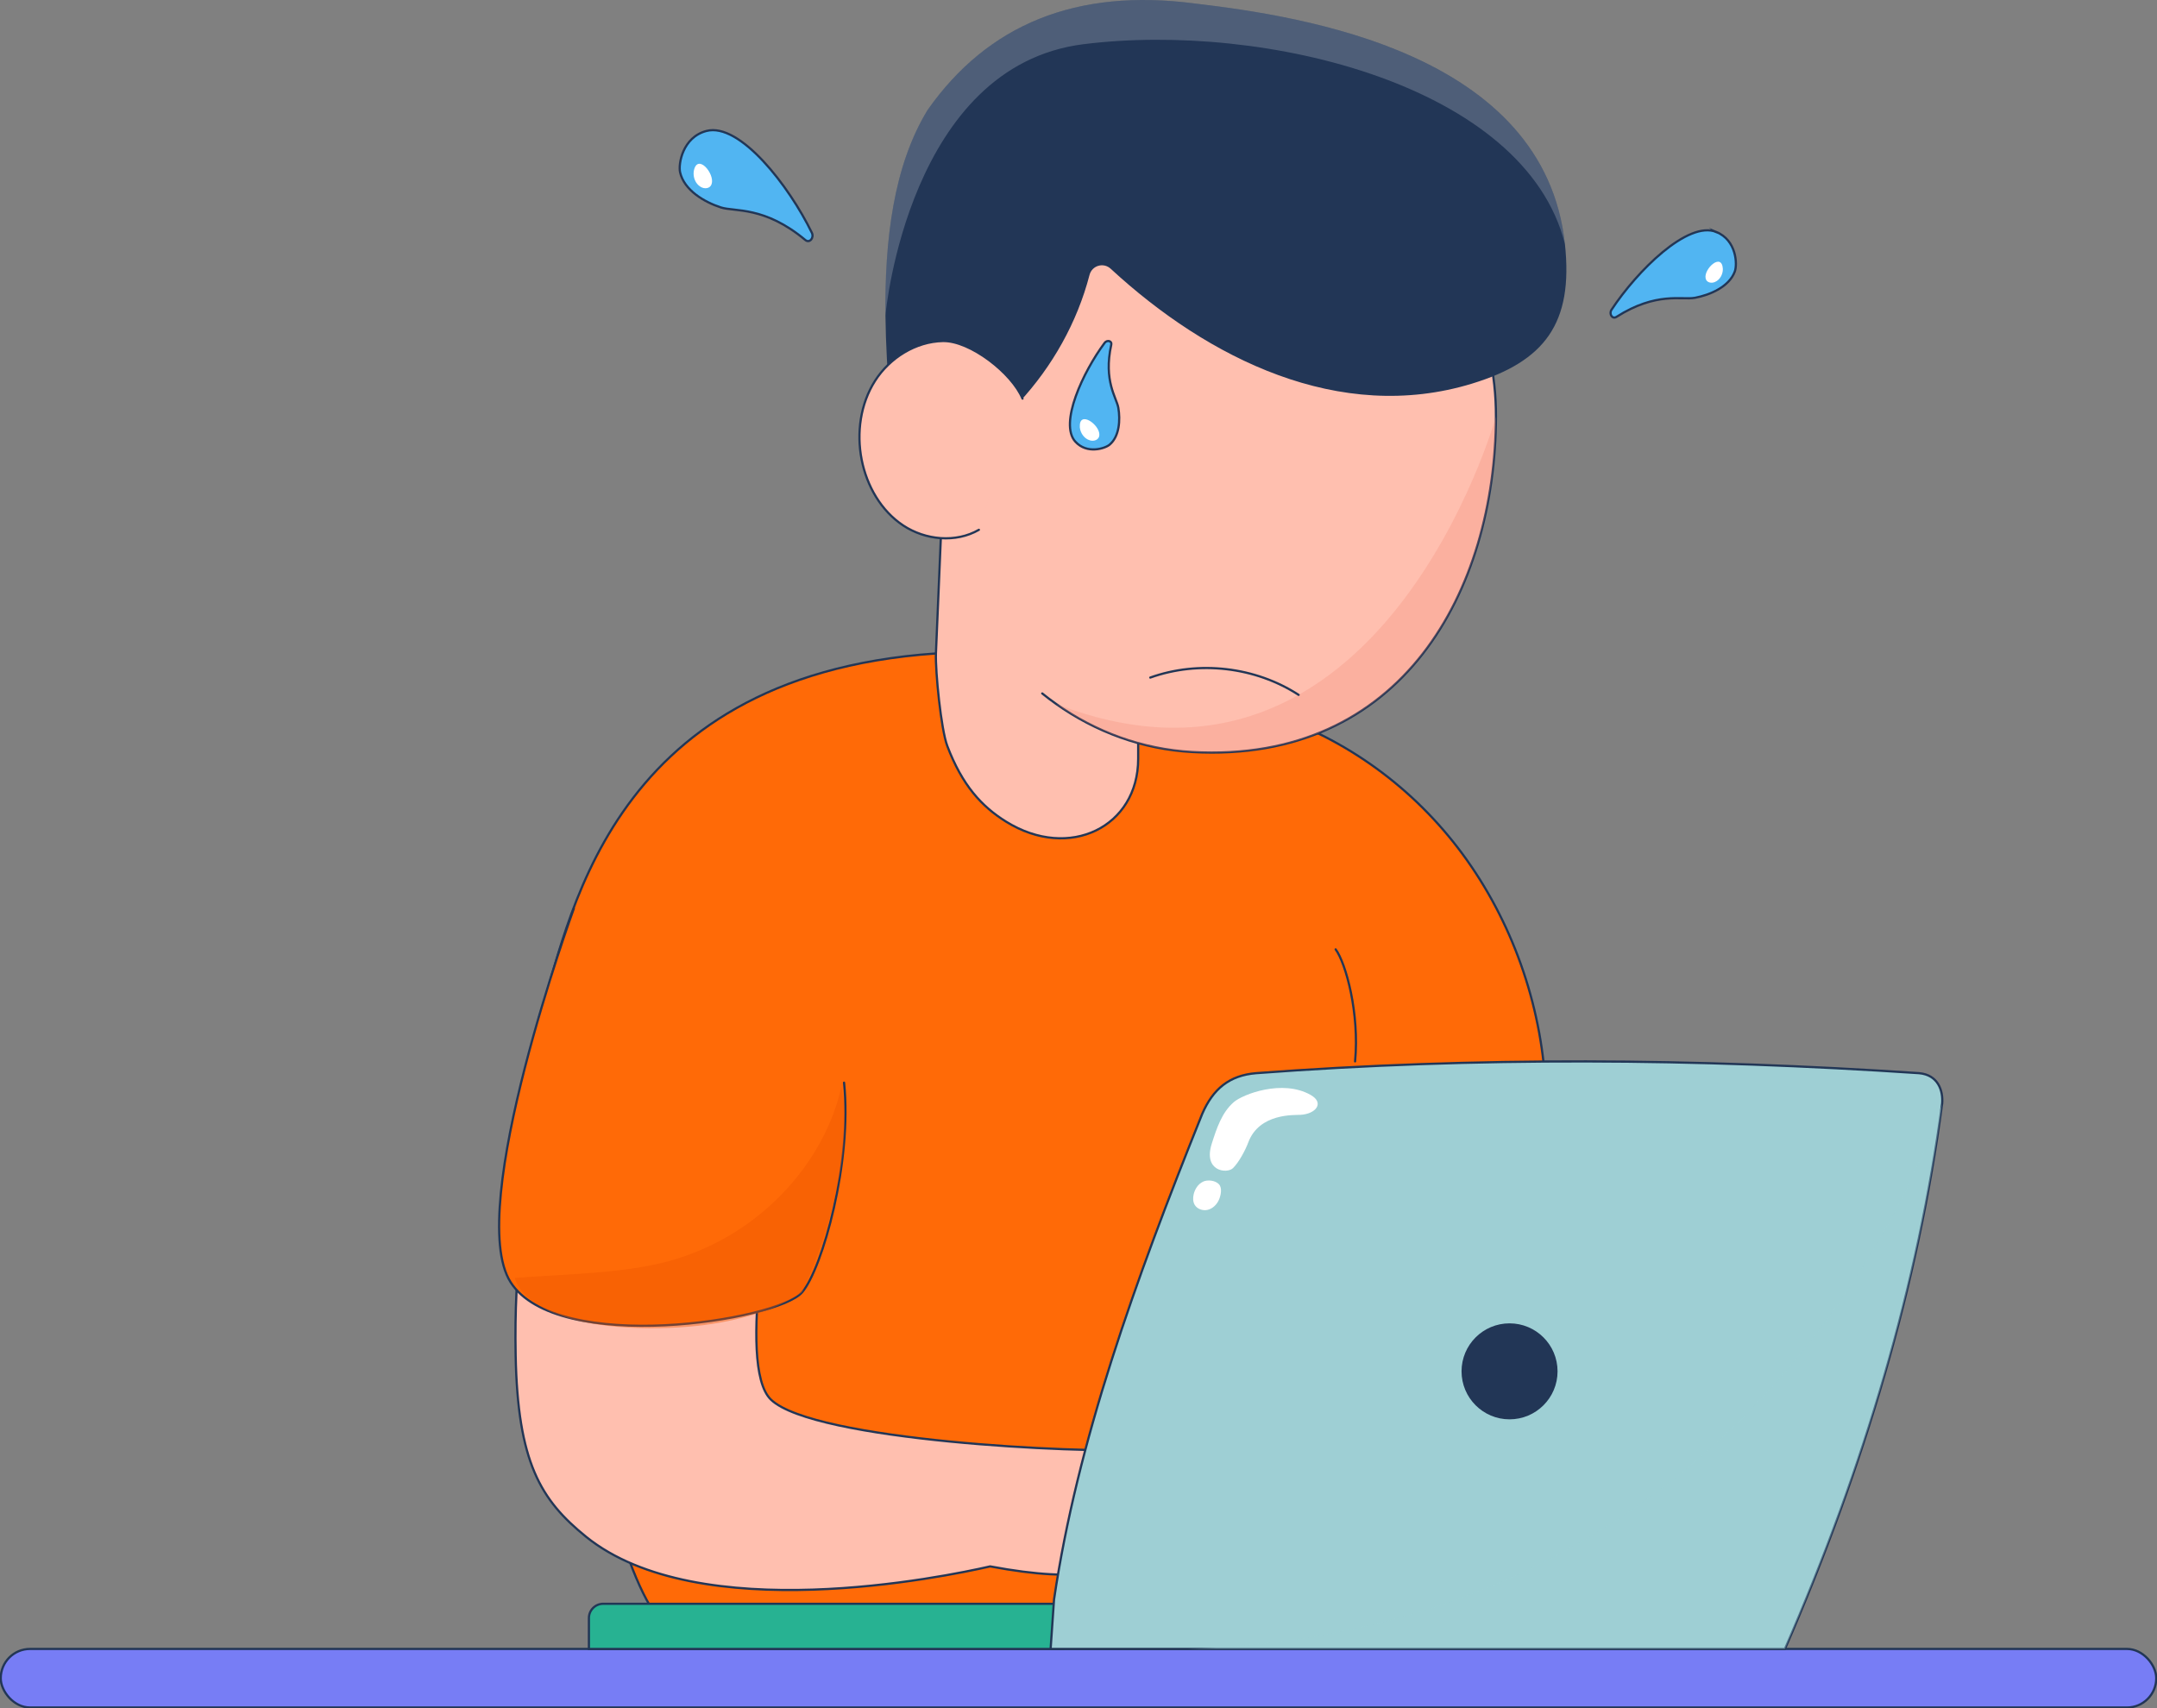 <?xml version="1.0" encoding="UTF-8"?><svg xmlns="http://www.w3.org/2000/svg" width="2926.65" height="2318.25" viewBox="0 0 2926.65 2318.25"><rect x="0" y="0" width="2926.65" height="2318.25" fill="#808080" stroke="none"/><g style="isolation:isolate;"><g id="Layer_1"><path d="M2009.34,1959.41c-225.75,300.15-422.71,370.73-1098.55,252.08h0c-103.84-56.02-197.27-779.97-179.1-831.82,40.16-114.58,82.98-461.61,538.19-492.86l423.72,73.56c104.25,26.62,200.44,88.26,271.6,174.11,71.16,85.8,116.96,195.36,129.32,309.37,0,0,35.89,354.59-85.17,515.56Z" style="fill:#ff6a07; stroke:#223656; stroke-miterlimit:10; stroke-width:3px;"/><path d="M1365.26,1115.18c-33.57-20.8-59.71-49.6-79.94-102.74-8.59-22.58-16.28-101.49-15.45-125.63l10.17-239.09h264.26v382.01c0,92.43-93.26,138.6-179.04,85.44Z" style="fill:#ffbfaf; stroke:#223656; stroke-linecap:round; stroke-linejoin:round; stroke-width:3px;"/><path d="M1257.04,591.94c.82-235.98,163.55-426.72,363.43-426.05,199.87.72,410.08,163.52,409.25,399.5-.83,236.03-127.14,471.13-412.26,455.13-67.49-3.82-130.68-27.07-184.69-65.34-.05,0-.04-.05-.04-.05-6.36-4.46-12.55-9.15-18.62-14.06" style="fill:#ffbfaf; stroke:#223656; stroke-linecap:round; stroke-linejoin:round; stroke-width:3px;"/><path d="M1997.43,520.56c-179.8,55.01-358.06-33.68-490.45-155.87-9.74-8.99-25.38-4.37-28.71,8.46-33.46,128.78-134.45,238.83-260.86,281.25-6.48-68.4-15.11-147.45-16.02-226.08v-.1c-1.14-101.91,10.75-203.02,57.2-279.03,81.83-116.37,202.09-165.47,362.44-144.46,147.6,17.47,474.19,66.81,502.27,326.31,11.67,107.89-27.36,159.34-125.86,189.51Z" style="fill:#223656;"/><path d="M1546.84,1967.23c-8.32,90.71,52.76,206.39-203.4,158.51-62.75,14.34-395.55,83.17-548.32-40.3-61.66-49.83-92.75-100.94-95.48-246.54-4.6-245.62,55.42-301.37,59.07-315.18l294.67,52.03c-.23,13.74-55.86,277.4-7.27,323.73,58.5,55.83,420.05,72.95,500.74,67.75Z" style="fill:#ffbfaf; stroke:#223656; stroke-linecap:round; stroke-linejoin:round; stroke-width:3px;"/><rect x="1" y="2237.76" width="2924.65" height="79.49" rx="39.74" ry="39.74" style="fill:#777df5; stroke:#223656; stroke-linecap:round; stroke-linejoin:round; stroke-width:3px;"/><path d="M1387.36,540.95c-13.96-34.32-70.98-78.92-108.02-78.16-37.04.76-72.14,22.78-92.05,54.02-19.92,31.25-25.3,70.6-18.18,106.96,6.94,35.46,26.2,69.34,56.32,89.3,30.12,19.96,71.46,24.01,102.75,5.94" style="fill:#ffbfaf; stroke:#223656; stroke-linecap:round; stroke-linejoin:round; stroke-width:3px;"/><path d="M1442.74,2237.8h-643.7v-41.98c0-10.67,8.66-19.34,19.34-19.34h624.36v61.32h0Z" style="fill:#27b292; stroke:#223656; stroke-miterlimit:10; stroke-width:3px;"/><path d="M2635.12,1497.89s0,.07-.07.14c-32.51,243.49-104.54,490.15-213.24,739.77h-996.33l4.65-67.24c31.56-213.83,109.01-430.06,201.08-659.01,14.62-33.71,36.6-52.16,73.02-55.16,296.96-22.33,597.09-20.25,899.61,0,25.61,2.25,32.86,23.46,31.28,41.53v-.04Z" style="fill:#9ecfd4; stroke:#223656; stroke-linecap:round; stroke-linejoin:round; stroke-width:3px;"/><circle cx="2048.18" cy="1861.03" r="65.13" style="fill:#223656;"/><path d="M2635.05,1498c-32.51,243.49-104.54,490.15-213.24,739.77h-810.92c799.12-24.94,1020.71-728.57,1024.19-739.77h-.04Z" style="fill:#9ecfd4; isolation:isolate; mix-blend-mode:multiply; opacity:.4;"/><path d="M1674.05,1495.67c-16.27,14.02-23.28,35.64-29.83,56.11-12.19,37.9,20.53,41.39,28.6,33.57,8.07-7.78,16.94-24.48,20.85-34.98,14.93-39.94,62.55-36.95,70.87-37.44,20.75-1.2,33-16.13,13.7-27.05-38.11-21.56-91.79-.92-104.19,9.76v.04Z" style="fill:#fff;"/><path d="M1632.42,1603.59c-6.76,3.13-11.2,10.04-12.86,17.29-1.06,4.68-1.06,9.83,1.3,13.98,3.38,5.99,11.24,8.63,17.89,6.97,6.66-1.66,12.05-6.97,14.93-13.21,2.64-5.74,5.14-16.41.07-21.63-5.07-5.21-15.29-6.23-21.38-3.42h.04Z" style="fill:#fff;"/><path d="M778.59,1233s-148.85,408.11-85.81,507.04c63.03,98.92,362.54,52.46,395.57,13.64,27.51-32.34,68.07-177.23,56.87-284.43" style="fill:#ff6a07; stroke:#223656; stroke-linecap:round; stroke-linejoin:round; stroke-width:3px;"/><path d="M1838.6,1440.42c6.12-65.18-12.47-133.16-26.37-152.07" style="fill:none; stroke:#223656; stroke-linecap:round; stroke-linejoin:round; stroke-width:3px;"/><path d="M1617.47,1020.52c-67.49-3.82-130.68-27.07-184.69-65.34-.05,0-.04-.05-.04-.05,440.05,171.17,596.99-389.74,596.99-389.74-.83,236.03-127.14,471.13-412.26,455.13Z" style="fill:#f28670; mix-blend-mode:multiply; opacity:.25;"/><path d="M2123.29,331.04c-53.95-215.05-406.9-301.73-652.97-271.09-236.58,29.45-268.46,361.42-268.94,368.27-1.15-101.91,10.74-203.02,57.19-279.03,81.83-116.37,202.09-165.47,362.44-144.46,147.6,17.47,474.19,66.81,502.27,326.31Z" style="fill:#fff; opacity:.2;"/><path d="M1141.61,1474.68c-21.57,98.37-104.89,199.16-229.43,235.46-63.14,18.4-148.1,18.98-213.66,24.15,0,0,10.95,63.15,167.13,67.92,156.18,4.77,222.7-48.53,222.7-48.53,0,0,76.19-157.76,53.26-279Z" style="fill:#ed5500; isolation:isolate; mix-blend-mode:multiply; opacity:.4;"/><path d="M1459.05,599.36c15.72,17.33,40.31,9.31,46.53,4.06,13.37-11.29,14.57-33.58,11.79-49.99-2.33-13.76-20.46-36.19-9.58-85.74,1.15-5.22-5.79-6.7-8.98-2.41-29.54,39.74-61.96,109.62-39.77,134.08Z" style="fill:#51b5f2; stroke:#223656; stroke-miterlimit:10; stroke-width:3px;"/><path d="M1465.2,580.68c.96,7.43,6.1,14.69,13.36,16.82,5.63,1.93,12.81-.57,13.07-7.03.95-13.97-27.84-34.58-26.53-10.64l.1.85Z" style="fill:#fff;"/><path d="M958.4,177.75c-32.19,8.48-38.21,44.78-35.66,56.06,5.48,24.28,32.82,40.43,55.36,47.69,18.9,6.09,59.1-2.08,114.51,44.17,5.83,4.87,12.25-2.91,8.93-9.75-30.78-63.36-97.71-150.13-143.14-138.17Z" style="fill:#51b5f2; stroke:#223656; stroke-miterlimit:10; stroke-width:3px;"/><path d="M941.23,232.86c-.96,7.81,2.38,16.52,9.21,20.58,5.22,3.43,13.17,2.75,15.12-3.74,4.6-13.96-19.31-42.4-24.21-17.72l-.12.89Z" style="fill:#fff;"/><path d="M2328.78,314.83c27.45,11.18,28.59,43.93,25.04,53.6-7.63,20.81-33.63,31.92-54.36,35.74-17.39,3.2-51.94-8.63-106.18,25.84-5.71,3.63-10.48-3.98-6.76-9.63,34.46-52.41,103.53-121.33,142.27-105.54Z" style="fill:#51b5f2; stroke:#223656; stroke-miterlimit:10; stroke-width:3px;"/><path d="M2337.59,365.46c-.05,7-4,14.31-10.5,17.11-5,2.43-11.95.92-12.92-5.04-2.46-12.85,21.93-35.21,23.41-12.86v.8Z" style="fill:#fff;"/><path d="M1560.71,919.52c65.9-23.53,142.54-14.6,201.26,23.46" style="fill:none; stroke:#223656; stroke-linecap:round; stroke-linejoin:round; stroke-width:3px;"/></g></g></svg>